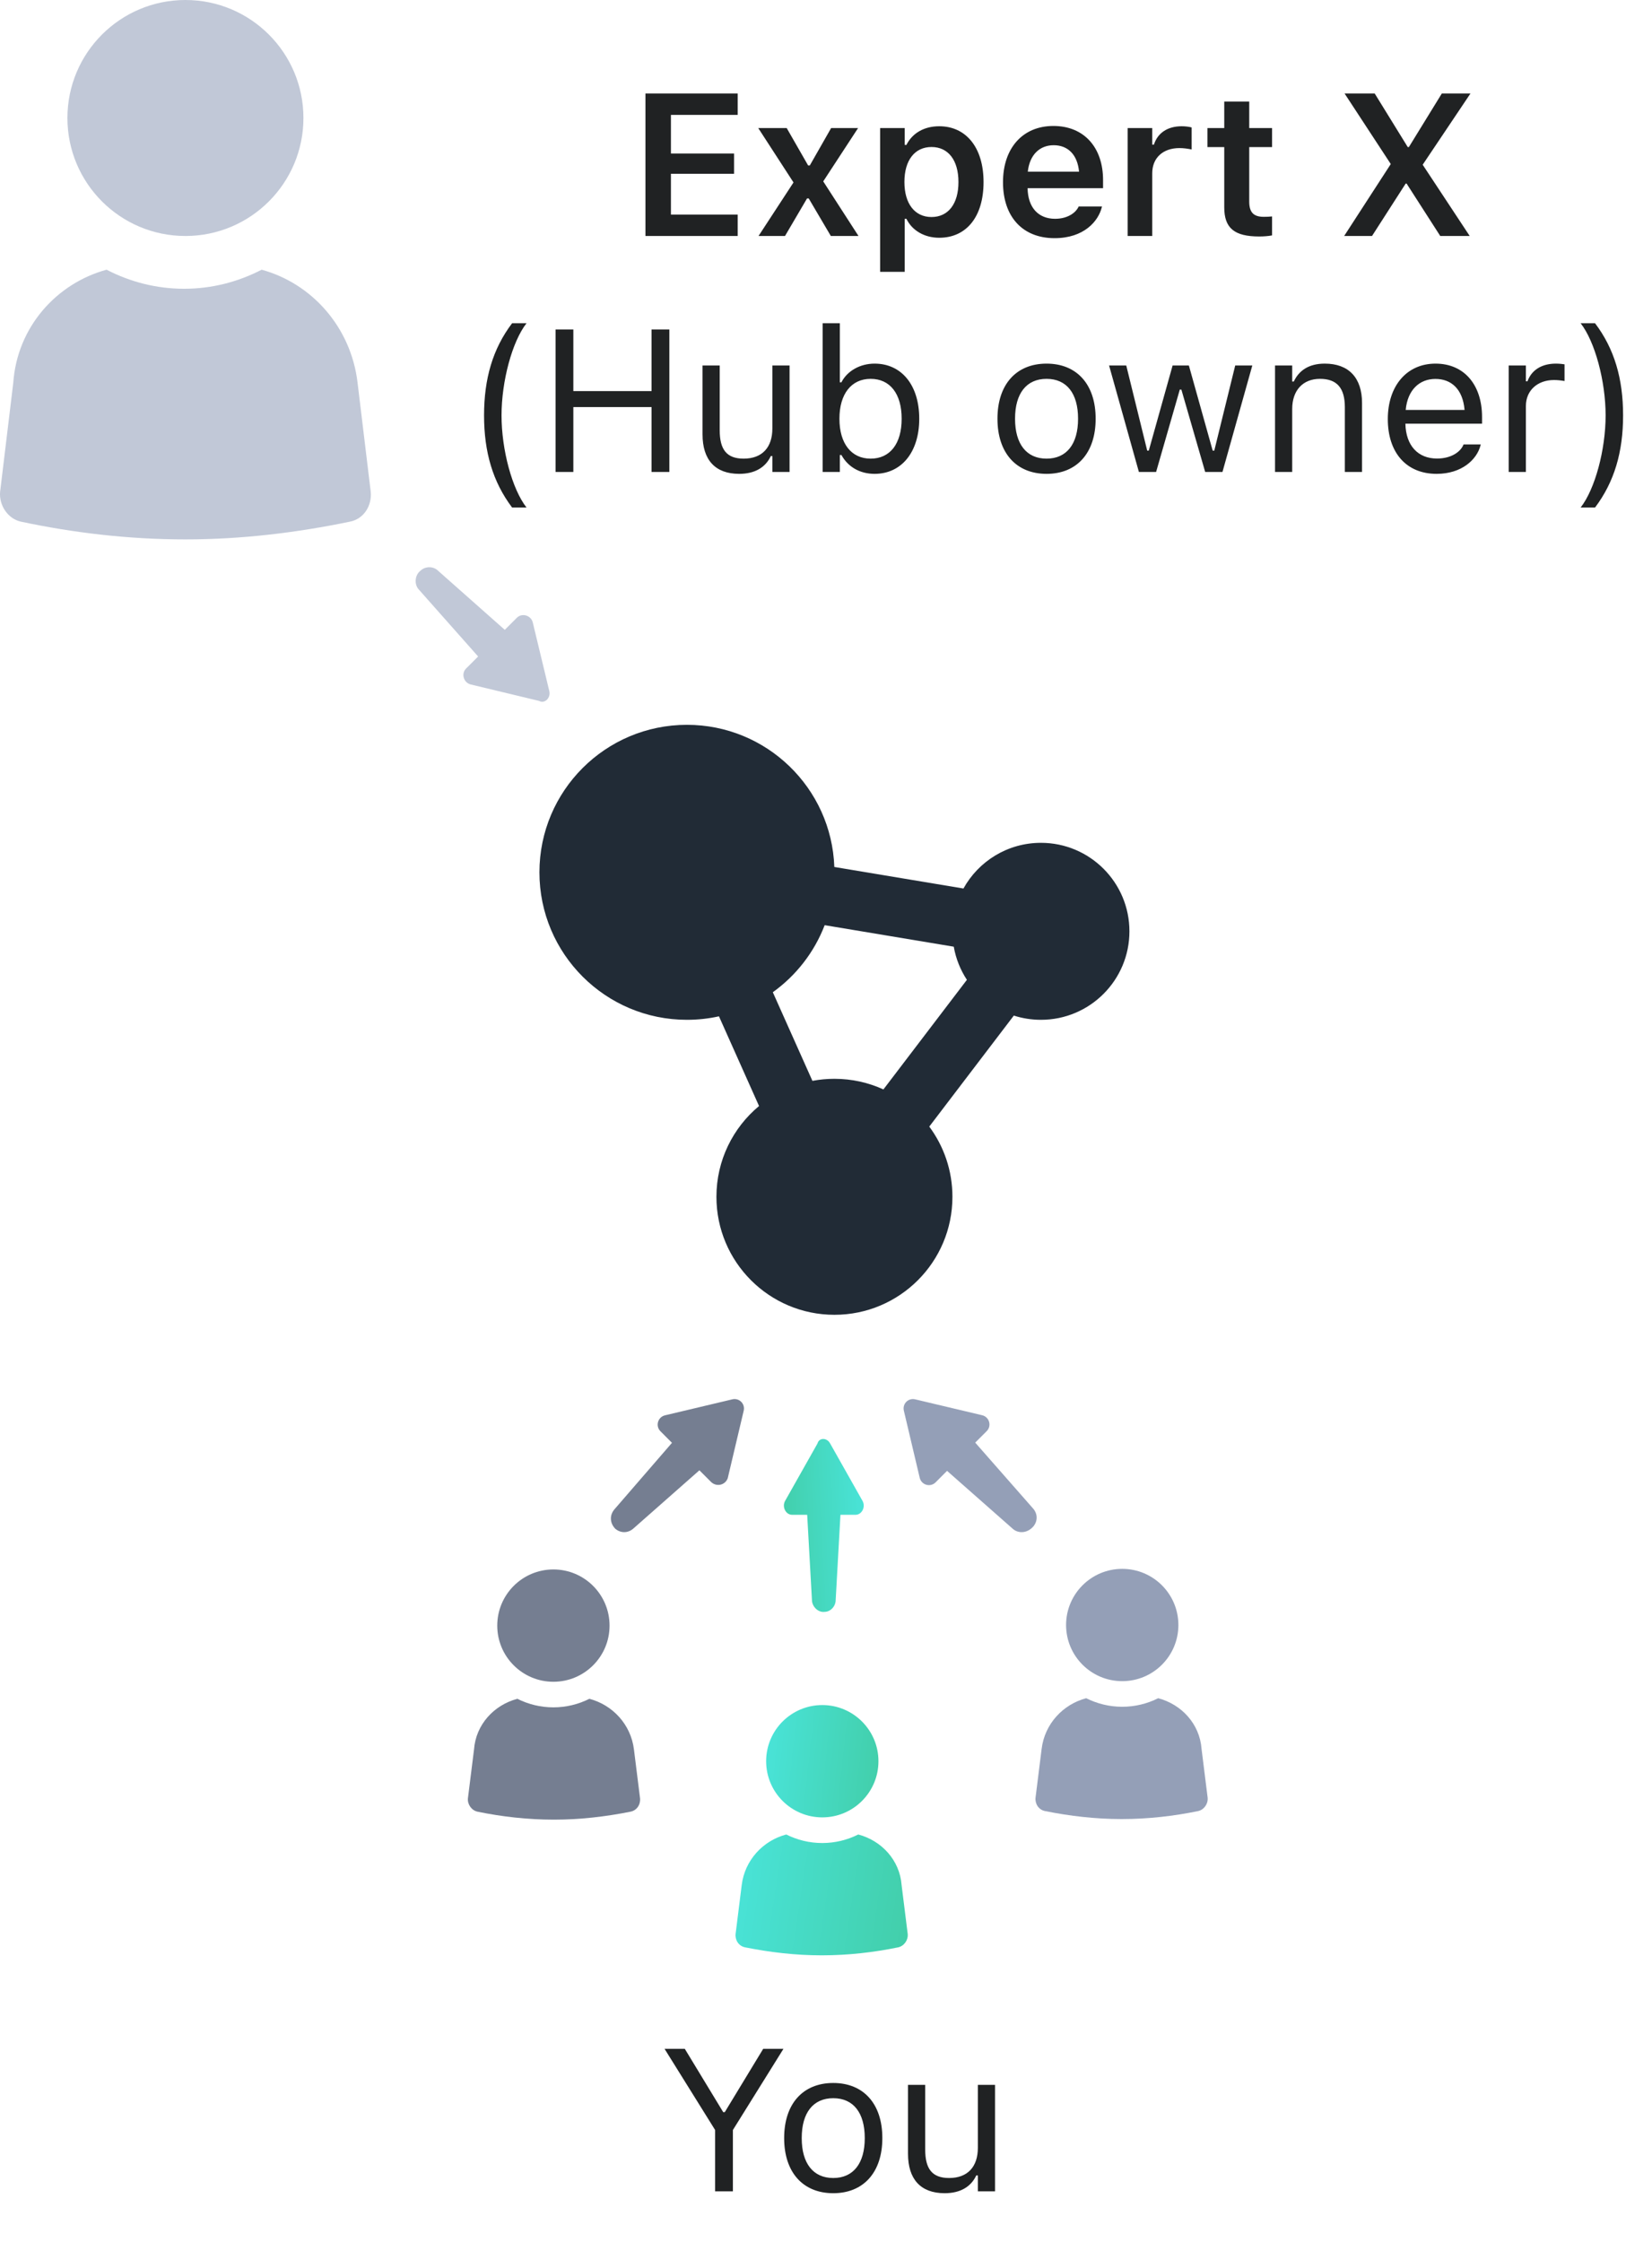 <svg width="98" height="133" viewBox="0 0 98 133" fill="none" xmlns="http://www.w3.org/2000/svg">
<path d="M11 14C7.134 14 4 10.866 4 7C4 3.134 7.134 6.78451e-07 11 4.37066e-07C14.866 1.95681e-07 18 3.134 18 7C18 10.866 14.866 14 11 14Z" fill="#C1C8D7"/>
<path d="M6.322 16C7.725 16.727 9.284 17.131 10.921 17.131C12.559 17.131 14.118 16.727 15.521 16C18.483 16.808 20.822 19.394 21.212 22.707L21.992 29.172C22.07 29.98 21.602 30.788 20.744 30.95C17.626 31.596 14.352 32 10.999 32C7.569 32 4.295 31.596 1.255 30.95C0.475 30.788 -0.071 29.98 0.007 29.172L0.787 22.707C1.021 19.394 3.36 16.808 6.322 16Z" fill="#C1C8D7"/>
<path d="M32.581 40.979L31.602 36.913C31.489 36.499 30.962 36.348 30.66 36.649L29.945 37.365L25.992 33.863C25.69 33.562 25.201 33.599 24.937 33.863C24.599 34.127 24.561 34.691 24.862 34.993L28.364 38.946L27.648 39.661C27.347 39.962 27.498 40.49 27.912 40.603L31.978 41.581C32.317 41.77 32.694 41.393 32.581 40.979Z" fill="#C1C8D7"/>
<path d="M32.829 99.77C30.989 99.77 29.498 98.278 29.498 96.439C29.498 94.599 30.989 93.107 32.829 93.107C34.669 93.107 36.16 94.599 36.16 96.439C36.16 98.278 34.669 99.77 32.829 99.77Z" fill="#757E91"/>
<path d="M30.691 100.781C31.343 101.107 32.067 101.288 32.827 101.288C33.588 101.288 34.312 101.107 34.964 100.781C36.339 101.143 37.426 102.302 37.607 103.786L37.969 106.683C38.005 107.045 37.788 107.407 37.389 107.48C35.941 107.769 34.42 107.95 32.864 107.95C31.27 107.95 29.75 107.769 28.338 107.48C27.976 107.407 27.722 107.045 27.758 106.683L28.12 103.786C28.229 102.302 29.315 101.143 30.691 100.781Z" fill="#757E91"/>
<path d="M66.573 99.734C68.413 99.734 69.904 98.243 69.904 96.403C69.904 94.564 68.413 93.072 66.573 93.072C64.734 93.072 63.242 94.564 63.242 96.403C63.242 98.243 64.734 99.734 66.573 99.734Z" fill="#949FB7"/>
<path d="M68.707 100.746C68.056 101.072 67.332 101.253 66.571 101.253C65.811 101.253 65.087 101.072 64.435 100.746C63.059 101.108 61.973 102.267 61.792 103.751L61.43 106.648C61.394 107.01 61.611 107.372 62.009 107.444C63.457 107.734 64.978 107.915 66.535 107.915C68.128 107.915 69.649 107.734 71.061 107.444C71.423 107.372 71.676 107.01 71.64 106.648L71.278 103.751C71.169 102.267 70.083 101.108 68.707 100.746Z" fill="#949FB7"/>
<path d="M48.78 107.815C50.62 107.815 52.111 106.323 52.111 104.483C52.111 102.644 50.62 101.152 48.78 101.152C46.941 101.152 45.449 102.644 45.449 104.483C45.449 106.323 46.941 107.815 48.78 107.815Z" fill="url(#paint0_linear)"/>
<path d="M50.914 108.83C50.263 109.156 49.538 109.337 48.778 109.337C48.018 109.337 47.294 109.156 46.642 108.83C45.266 109.192 44.18 110.351 43.999 111.835L43.637 114.732C43.6 115.094 43.818 115.456 44.216 115.528C45.664 115.818 47.185 115.999 48.742 115.999C50.335 115.999 51.856 115.818 53.268 115.528C53.63 115.456 53.883 115.094 53.847 114.732L53.485 111.835C53.377 110.351 52.29 109.192 50.914 108.83Z" fill="url(#paint1_linear)"/>
<path d="M49.246 85.635L51.172 89.049C51.36 89.406 51.125 89.865 50.749 89.865L49.857 89.865L49.575 94.91C49.575 95.317 49.246 95.623 48.917 95.623C48.542 95.674 48.166 95.317 48.166 94.91L47.884 89.865L46.991 89.865C46.616 89.865 46.381 89.406 46.569 89.049L48.495 85.635C48.589 85.278 49.058 85.278 49.246 85.635Z" fill="url(#paint2_linear)"/>
<path d="M42.173 87.909L41.49 87.225L37.554 90.696C37.239 90.959 36.819 90.959 36.504 90.696C36.189 90.38 36.136 89.907 36.451 89.539L39.863 85.595L39.181 84.911C38.866 84.596 39.023 84.07 39.443 83.965L43.432 83.018C43.852 82.913 44.22 83.281 44.115 83.702L43.17 87.698C43.012 88.119 42.488 88.224 42.173 87.909Z" fill="#757E91"/>
<path d="M60.099 90.713L56.181 87.258L55.502 87.939C55.188 88.253 54.666 88.096 54.561 87.677L53.621 83.699C53.517 83.28 53.882 82.913 54.3 83.018L58.27 83.96C58.688 84.065 58.845 84.588 58.532 84.903L57.852 85.583L61.3 89.509C61.561 89.823 61.561 90.242 61.3 90.556C60.934 90.975 60.412 90.975 60.099 90.713Z" fill="#949FB7"/>
<path fill-rule="evenodd" clip-rule="evenodd" d="M42.65 60.293C42.038 60.429 41.403 60.5 40.75 60.5C35.917 60.5 32 56.583 32 51.75C32 46.917 35.917 43 40.75 43C45.477 43 49.328 46.748 49.494 51.433L57.154 52.71C58.049 51.094 59.772 50 61.75 50C64.65 50 67 52.35 67 55.25C67 58.15 64.65 60.5 61.75 60.5C61.189 60.5 60.649 60.412 60.142 60.249L55.126 66.835C55.989 67.999 56.5 69.44 56.5 71C56.5 74.866 53.366 78 49.5 78C45.634 78 42.5 74.866 42.5 71C42.5 68.834 43.483 66.898 45.028 65.615L42.65 60.293ZM45.845 58.864L48.194 64.121C48.617 64.042 49.054 64 49.5 64C50.537 64 51.521 64.225 52.406 64.63L57.358 58.128C56.975 57.543 56.704 56.878 56.579 56.162L48.921 54.886C48.303 56.495 47.224 57.875 45.845 58.864Z" fill="#212B36"/>
<path d="M38.289 14H43.762V12.729H39.801V10.309H43.545V9.107H39.801V6.816H43.762V5.545H38.289V14ZM44.998 14H46.568L47.875 11.773H47.975L49.287 14H50.928L48.836 10.76L50.904 7.596H49.305L48.039 9.816H47.94L46.668 7.596H44.98L47.072 10.824L44.998 14ZM52.211 16.127H53.67V12.98H53.77C54.103 13.672 54.836 14.105 55.715 14.105C57.338 14.105 58.346 12.846 58.346 10.807V10.795C58.346 8.768 57.32 7.49 55.715 7.49C54.818 7.49 54.121 7.9 53.77 8.598H53.67V7.596H52.211V16.127ZM55.258 12.875C54.268 12.875 53.652 12.084 53.652 10.801V10.789C53.652 9.506 54.268 8.721 55.258 8.721C56.254 8.721 56.857 9.506 56.857 10.795V10.807C56.857 12.09 56.254 12.875 55.258 12.875ZM62.559 14.129C64.299 14.129 65.154 13.127 65.359 12.301L65.377 12.248H63.988L63.971 12.289C63.83 12.582 63.379 12.98 62.588 12.98C61.598 12.98 60.977 12.312 60.959 11.164H65.436V10.684C65.436 8.75 64.311 7.473 62.488 7.473C60.666 7.473 59.5 8.791 59.5 10.807V10.812C59.5 12.852 60.654 14.129 62.559 14.129ZM62.506 8.615C63.32 8.615 63.912 9.137 64.012 10.185H60.971C61.082 9.166 61.691 8.615 62.506 8.615ZM66.894 14H68.353V10.279C68.353 9.365 68.992 8.785 69.965 8.785C70.217 8.785 70.457 8.82 70.691 8.867V7.561C70.551 7.52 70.322 7.49 70.1 7.49C69.256 7.49 68.67 7.895 68.453 8.58H68.353V7.596H66.894V14ZM74.699 14.029C74.981 14.029 75.25 14.006 75.461 13.965V12.84C75.285 12.857 75.174 12.863 74.969 12.863C74.359 12.863 74.107 12.594 74.107 11.955V8.727H75.461V7.596H74.107V6.025H72.625V7.596H71.629V8.727H72.625V12.301C72.625 13.537 73.228 14.029 74.699 14.029ZM79.738 14H81.391L83.389 10.889H83.441L85.439 14H87.186L84.402 9.781V9.764L87.232 5.545H85.533L83.576 8.727H83.512L81.549 5.545H79.762L82.498 9.723V9.74L79.738 14ZM30.379 30.109H31.234C30.385 29.025 29.752 26.693 29.752 24.643C29.752 22.609 30.385 20.26 31.234 19.176H30.379C29.23 20.693 28.715 22.469 28.715 24.643C28.715 26.822 29.236 28.592 30.379 30.109ZM32.957 28H34.012V24.15H38.652V28H39.707V19.545H38.652V23.201H34.012V19.545H32.957V28ZM43.85 28.111C44.775 28.111 45.414 27.73 45.725 27.057H45.818V28H46.838V21.684H45.818V25.422C45.818 26.529 45.227 27.209 44.113 27.209C43.105 27.209 42.695 26.664 42.695 25.527V21.684H41.676V25.773C41.676 27.268 42.414 28.111 43.85 28.111ZM51.883 28.111C53.482 28.111 54.531 26.816 54.531 24.848V24.836C54.531 22.855 53.488 21.572 51.883 21.572C51.016 21.572 50.26 22.006 49.914 22.68H49.82V19.176H48.801V28H49.82V26.992H49.914C50.301 27.695 51.004 28.111 51.883 28.111ZM51.648 27.209C50.5 27.209 49.797 26.307 49.797 24.848V24.836C49.797 23.377 50.5 22.475 51.648 22.475C52.803 22.475 53.488 23.365 53.488 24.836V24.848C53.488 26.318 52.803 27.209 51.648 27.209ZM62.084 28.111C63.883 28.111 64.996 26.869 64.996 24.848V24.836C64.996 22.809 63.883 21.572 62.084 21.572C60.285 21.572 59.172 22.809 59.172 24.836V24.848C59.172 26.869 60.285 28.111 62.084 28.111ZM62.084 27.209C60.889 27.209 60.215 26.336 60.215 24.848V24.836C60.215 23.342 60.889 22.475 62.084 22.475C63.279 22.475 63.953 23.342 63.953 24.836V24.848C63.953 26.336 63.279 27.209 62.084 27.209ZM67.562 28H68.582L69.988 23.113H70.082L71.494 28H72.519L74.289 21.684H73.275L72.033 26.734H71.939L70.527 21.684H69.561L68.148 26.734H68.055L66.812 21.684H65.793L67.562 28ZM75.637 28H76.656V24.262C76.656 23.154 77.295 22.475 78.303 22.475C79.311 22.475 79.779 23.02 79.779 24.156V28H80.799V23.91C80.799 22.41 80.008 21.572 78.59 21.572C77.658 21.572 77.066 21.965 76.75 22.633H76.656V21.684H75.637V28ZM85.223 28.111C86.711 28.111 87.613 27.268 87.83 26.412L87.842 26.365H86.822L86.799 26.418C86.629 26.799 86.102 27.203 85.246 27.203C84.121 27.203 83.4 26.441 83.371 25.135H87.918V24.736C87.918 22.85 86.875 21.572 85.158 21.572C83.441 21.572 82.328 22.908 82.328 24.859V24.865C82.328 26.846 83.418 28.111 85.223 28.111ZM85.152 22.48C86.084 22.48 86.775 23.072 86.881 24.32H83.389C83.5 23.119 84.215 22.48 85.152 22.48ZM89.5 28H90.519V24.086C90.519 23.16 91.211 22.545 92.184 22.545C92.406 22.545 92.6 22.568 92.811 22.604V21.613C92.711 21.596 92.494 21.572 92.301 21.572C91.445 21.572 90.853 21.959 90.613 22.621H90.519V21.684H89.5V28ZM94.621 30.109C95.764 28.592 96.285 26.822 96.285 24.643C96.285 22.469 95.769 20.693 94.621 19.176H93.766C94.615 20.26 95.248 22.609 95.248 24.643C95.248 26.693 94.615 29.025 93.766 30.109H94.621Z" fill="#202223"/>
<path d="M42.422 130H43.477V126.361L46.477 121.545H45.275L42.996 125.301H42.902L40.623 121.545H39.422L42.422 126.361V130ZM49.43 130.111C51.228 130.111 52.342 128.869 52.342 126.848V126.836C52.342 124.809 51.228 123.572 49.43 123.572C47.631 123.572 46.518 124.809 46.518 126.836V126.848C46.518 128.869 47.631 130.111 49.43 130.111ZM49.43 129.209C48.234 129.209 47.56 128.336 47.56 126.848V126.836C47.56 125.342 48.234 124.475 49.43 124.475C50.625 124.475 51.299 125.342 51.299 126.836V126.848C51.299 128.336 50.625 129.209 49.43 129.209ZM56.039 130.111C56.965 130.111 57.603 129.73 57.914 129.057H58.008V130H59.027V123.684H58.008V127.422C58.008 128.529 57.416 129.209 56.303 129.209C55.295 129.209 54.885 128.664 54.885 127.527V123.684H53.865V127.773C53.865 129.268 54.603 130.111 56.039 130.111Z" fill="#202223"/>
<defs>
<linearGradient id="paint0_linear" x1="45.449" y1="101.152" x2="52.767" y2="101.939" gradientUnits="userSpaceOnUse">
<stop offset="0.05" stop-color="#49E3D7"/>
<stop offset="1" stop-color="#42CEA9"/>
</linearGradient>
<linearGradient id="paint1_linear" x1="43.633" y1="108.83" x2="54.726" y2="110.529" gradientUnits="userSpaceOnUse">
<stop offset="0.05" stop-color="#49E3D7"/>
<stop offset="1" stop-color="#42CEA9"/>
</linearGradient>
<linearGradient id="paint2_linear" x1="51.238" y1="85.367" x2="45.989" y2="85.627" gradientUnits="userSpaceOnUse">
<stop offset="0.05" stop-color="#49E3D7"/>
<stop offset="1" stop-color="#42CEA9"/>
</linearGradient>
</defs>
</svg>
